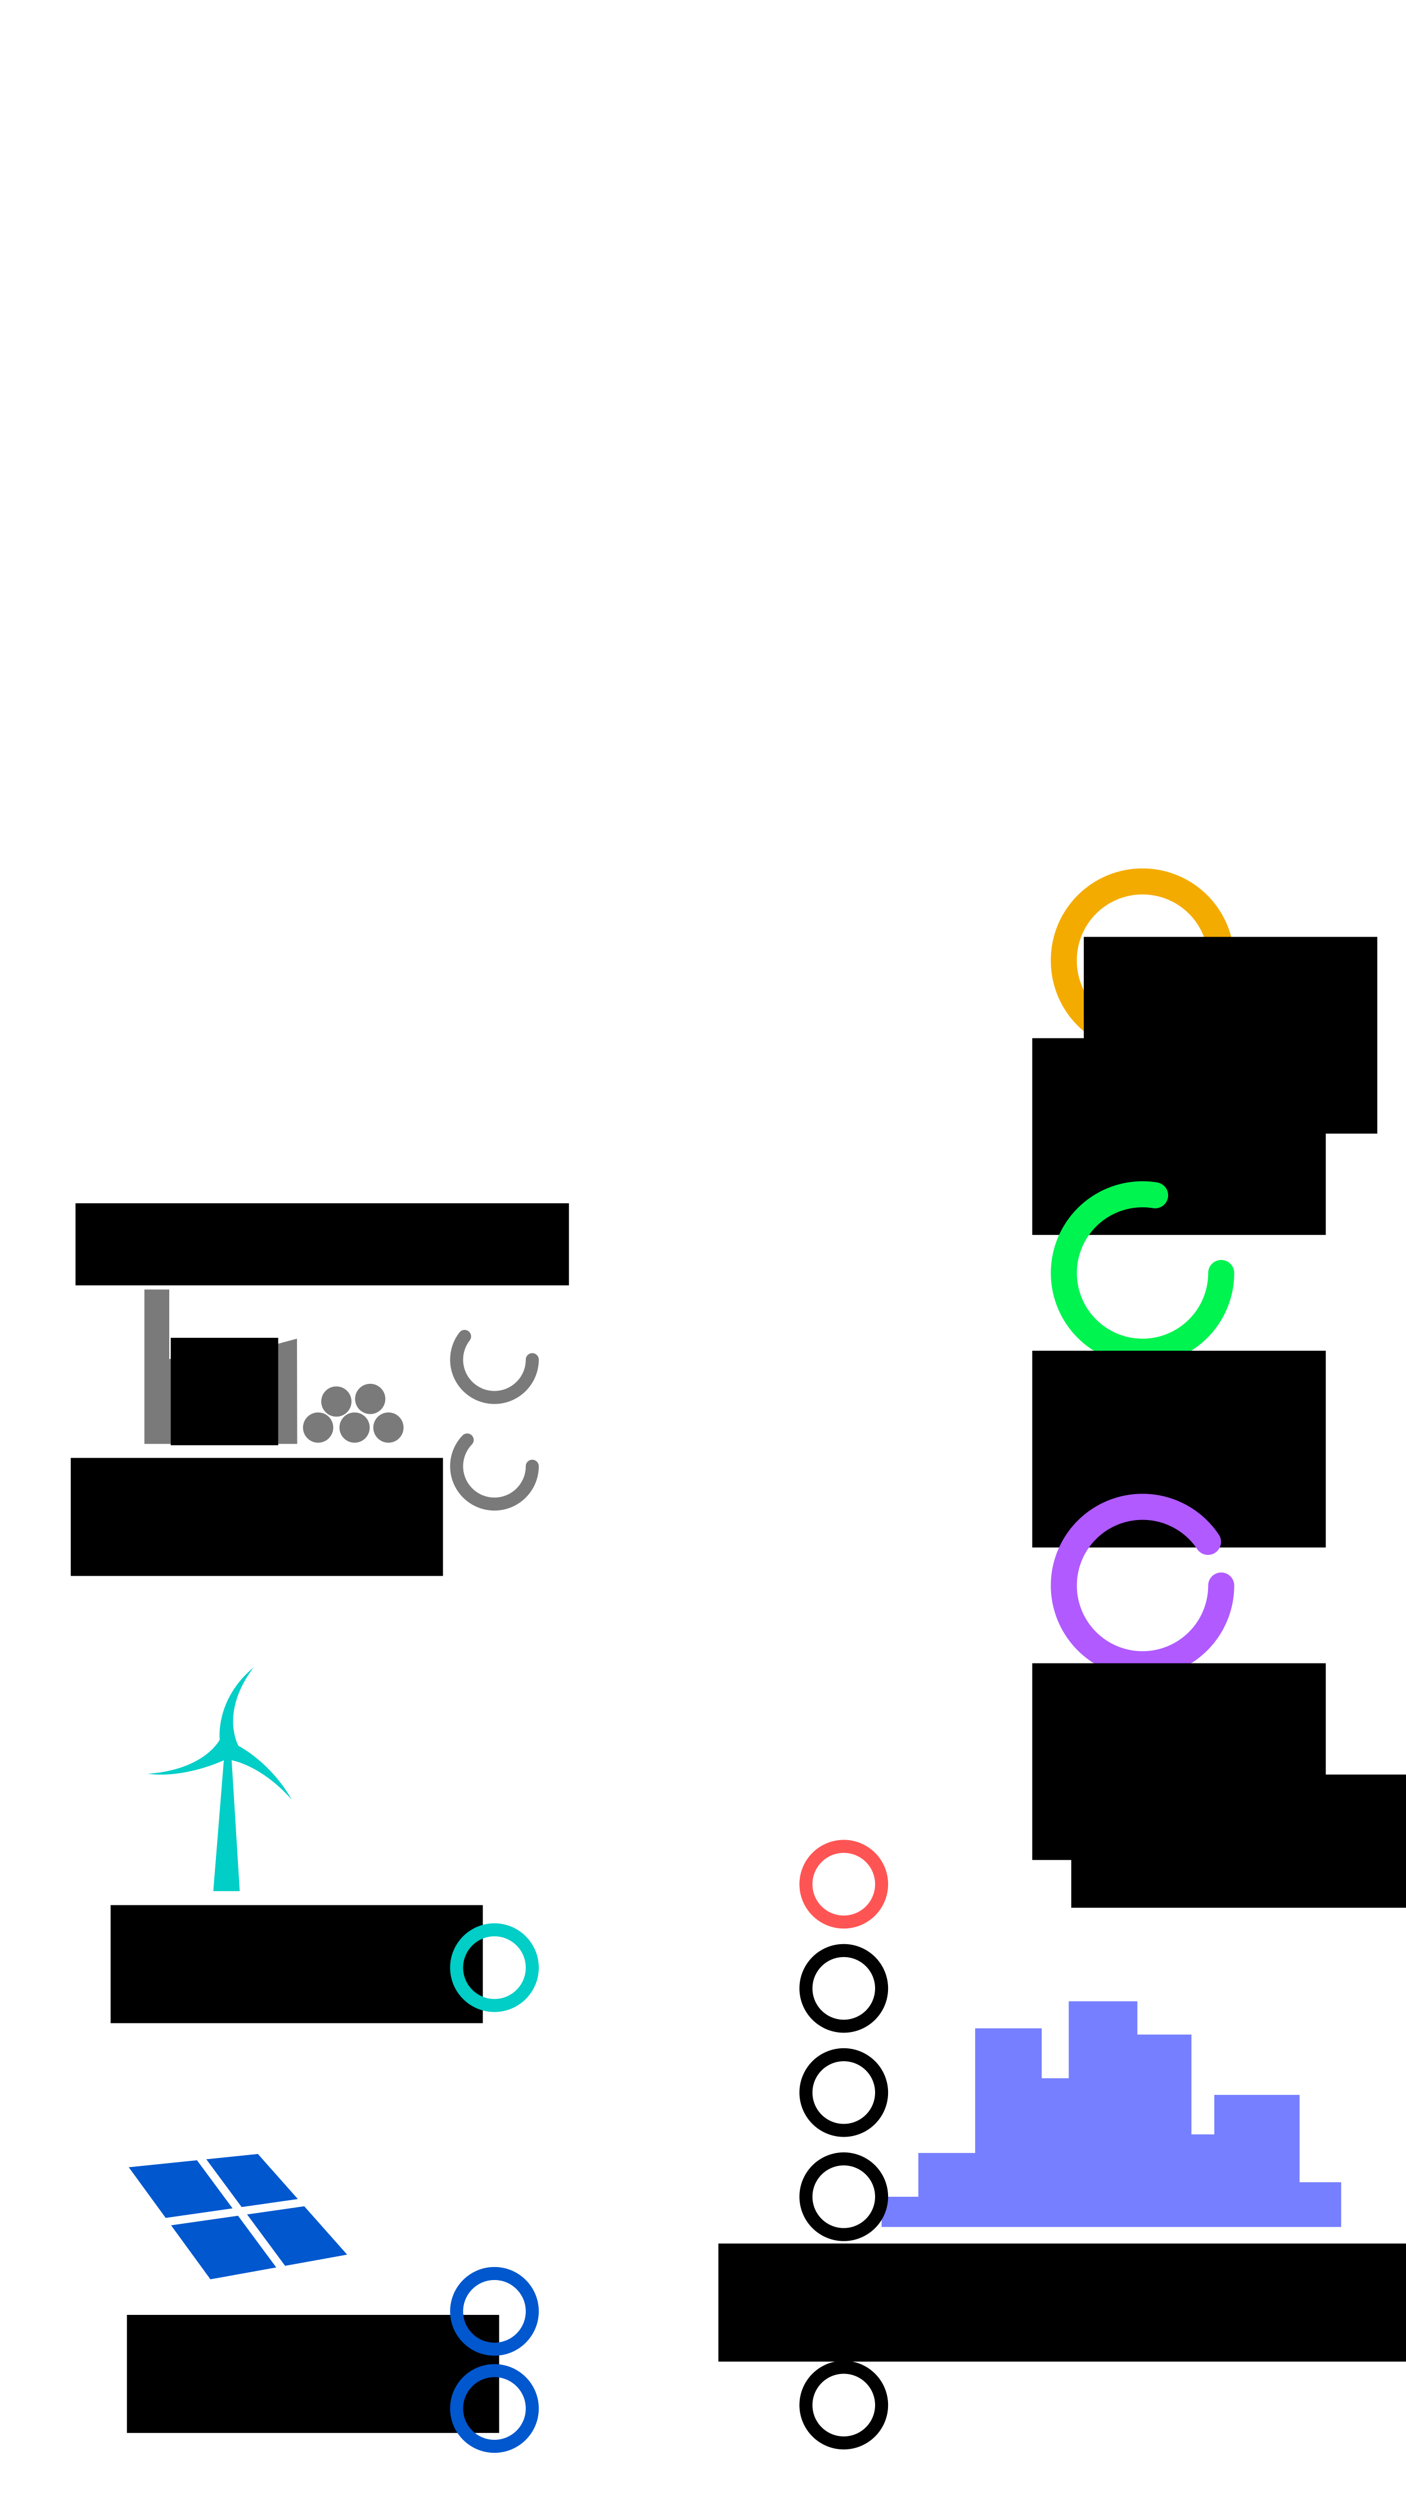 <?xml version="1.0" encoding="UTF-8" standalone="no"?>
<!-- Created with Inkscape (http://www.inkscape.org/) -->

<svg
   xmlns:dc="http://purl.org/dc/elements/1.1/"
   xmlns:cc="http://creativecommons.org/ns#"
   xmlns:rdf="http://www.w3.org/1999/02/22-rdf-syntax-ns#"
   xmlns:svg="http://www.w3.org/2000/svg"
   xmlns="http://www.w3.org/2000/svg"
   xmlns:sodipodi="http://sodipodi.sourceforge.net/DTD/sodipodi-0.dtd"
   xmlns:inkscape="http://www.inkscape.org/namespaces/inkscape"
   width="1080"
   height="1920"
   id="svg2"
   version="1.1"
   inkscape:version="0.48.4 r9939"
   sodipodi:docname="Mockup2.svg">
  <defs
     id="defs4">
    <filter
       id="filter4034"
       inkscape:label="Drop Shadow"
       color-interpolation-filters="sRGB">
      <feFlood
         id="feFlood4036"
         flood-opacity="0.4"
         flood-color="rgb(0,0,0)"
         result="flood" />
      <feComposite
         id="feComposite4038"
         in2="SourceGraphic"
         in="flood"
         operator="in"
         result="composite1" />
      <feGaussianBlur
         id="feGaussianBlur4040"
         stdDeviation="10"
         result="blur" />
      <feOffset
         id="feOffset4042"
         dx="0"
         dy="10"
         result="offset" />
      <feComposite
         id="feComposite4044"
         in2="offset"
         in="SourceGraphic"
         operator="over"
         result="composite2" />
    </filter>
  </defs>
  <sodipodi:namedview
     id="base"
     pagecolor="#ffffff"
     bordercolor="#666666"
     borderopacity="1.0"
     inkscape:pageopacity="0.0"
     inkscape:pageshadow="2"
     inkscape:zoom="0.30542708"
     inkscape:cx="842.04973"
     inkscape:cy="770.5614"
     inkscape:document-units="px"
     inkscape:current-layer="layer1"
     showgrid="false"
     inkscape:window-width="1600"
     inkscape:window-height="877"
     inkscape:window-x="-8"
     inkscape:window-y="1912"
     inkscape:window-maximized="1"
     inkscape:object-paths="true"
     inkscape:snap-intersection-paths="false"
     inkscape:object-nodes="true"
     inkscape:snap-smooth-nodes="false"
     inkscape:snap-midpoints="false"
     inkscape:snap-nodes="true"
     inkscape:snap-bbox="true"
     inkscape:snap-bbox-midpoints="true"
     inkscape:snap-bbox-edge-midpoints="false"
     inkscape:snap-center="true"
     inkscape:snap-object-midpoints="true"
     showguides="false"
     inkscape:guide-bbox="true">
    <sodipodi:guide
       orientation="1,0"
       position="379.796,581.153"
       id="guide4046" />
  </sodipodi:namedview>
  <g
     inkscape:label="Layer 1"
     inkscape:groupmode="layer"
     id="layer1"
     transform="translate(0,867.638)">
    <rect
       style="color:#000000;fill:#ffffff;fill-opacity:1;stroke:none;stroke-width:5;marker:none;visibility:visible;display:inline;overflow:visible;filter:url(#filter4034);enable-background:accumulate"
       id="rect3939"
       width="371.918"
       height="299.859"
       x="59.101"
       y="43.725"
       ry="32.543" />
    <g
       transform="translate(-652.881,7.68)"
       id="g3812">
      <path
         inkscape:connector-curvature="0"
         id="path2985"
         d="m 751.785,788.964 62.718,86.056 105.017,-18.961 -68.553,-77.304 z"
         style="fill:#0057ce;fill-opacity:1;stroke:none" />
      <path
         sodipodi:nodetypes="cccc"
         inkscape:connector-curvature="0"
         d="m 914.685,1679.416 -162.714,23.245 m 36.785,-77.504 96.873,130.967"
         style="fill:none;stroke:#ffffff;stroke-width:6.2;stroke-linecap:butt;stroke-linejoin:miter;stroke-miterlimit:4;stroke-opacity:1;stroke-dasharray:none"
         id="path2991"
         transform="translate(0,-867.638)" />
    </g>
    <path
       sodipodi:nodetypes="cccccccccc"
       inkscape:connector-curvature="0"
       id="path3774"
       d="m 171.929,484.11 -8.093,100.486 20.299,0 -6.205,-100.486 c 0,0 22.47,3.479 46.109,30.193 -16.299,-28.88 -40.886,-41.282 -40.886,-41.282 0,0 -14.712,-25.182 11.616,-60.2 -29.843,24.969 -25.959,55.403 -25.959,55.403 0,0 -11.102,23.063 -55.252,26.276 28.729,3.793 58.372,-10.389 58.372,-10.389 z"
       style="fill:#00cec7;fill-opacity:1;stroke:none" />
    <path
       sodipodi:nodetypes="ccccccccc"
       inkscape:connector-curvature="0"
       id="path3810"
       d="m 228.295,241.171 -117.387,0 0,-118.549 19.109,0 0,53.463 48.071,-13.953 0,11.628 50.039,-13.408 z"
       style="fill:#7a7a7a;fill-opacity:1;stroke:none" />
    <flowRoot
       xml:space="preserve"
       id="flowRoot3762"
       style="font-size:72px;font-style:normal;font-variant:normal;font-weight:normal;font-stretch:normal;text-align:start;line-height:125%;letter-spacing:0px;word-spacing:0px;writing-mode:lr-tb;text-anchor:start;fill:#000000;fill-opacity:1;stroke:none;font-family:Roboto;-inkscape-font-specification:Roboto"
       transform="translate(-609.152,-905.383)"><flowRegion
         id="flowRegion3764"><rect
           id="rect3766"
           width="285.912"
           height="90.655"
           x="706.644"
           y="1815.398"
           style="font-size:72px;font-style:normal;font-variant:normal;font-weight:normal;font-stretch:normal;text-align:start;line-height:125%;writing-mode:lr-tb;text-anchor:start;font-family:Roboto;-inkscape-font-specification:Roboto" /></flowRegion><flowPara
         id="flowPara3768"
         style="font-size:72px;font-style:normal;font-variant:normal;font-weight:normal;font-stretch:normal;text-align:start;line-height:125%;writing-mode:lr-tb;text-anchor:start;font-family:Roboto;-inkscape-font-specification:Roboto">Solar</flowPara></flowRoot>    <flowRoot
       transform="translate(-621.679,-1220.053)"
       style="font-size:72px;font-style:normal;font-variant:normal;font-weight:normal;font-stretch:normal;text-align:start;line-height:125%;letter-spacing:0px;word-spacing:0px;writing-mode:lr-tb;text-anchor:start;color:#000000;fill:#000000;fill-opacity:1;fill-rule:nonzero;stroke:none;marker:none;visibility:visible;display:inline;overflow:visible;enable-background:accumulate;font-family:Roboto;-inkscape-font-specification:Roboto"
       id="flowRoot3776"
       xml:space="preserve"><flowRegion
         id="flowRegion3778"><rect
           y="1815.398"
           x="706.644"
           height="90.655"
           width="285.912"
           id="rect3780"
           style="font-size:72px;font-style:normal;font-variant:normal;font-weight:normal;font-stretch:normal;text-align:start;line-height:125%;writing-mode:lr-tb;text-anchor:start;color:#000000;fill:#000000;fill-opacity:1;fill-rule:nonzero;stroke:none;marker:none;visibility:visible;display:inline;overflow:visible;enable-background:accumulate;font-family:Roboto;-inkscape-font-specification:Roboto" /></flowRegion><flowPara
         style="font-size:72px;font-style:normal;font-variant:normal;font-weight:normal;font-stretch:normal;text-align:start;line-height:125%;writing-mode:lr-tb;text-anchor:start;color:#000000;fill:#000000;fill-opacity:1;fill-rule:nonzero;stroke:none;marker:none;visibility:visible;display:inline;overflow:visible;enable-background:accumulate;font-family:Roboto;-inkscape-font-specification:Roboto"
         id="flowPara3782">Wind</flowPara></flowRoot>    <flowRoot
       xml:space="preserve"
       id="flowRoot3784"
       style="font-size:72px;font-style:normal;font-variant:normal;font-weight:normal;font-stretch:normal;text-align:start;line-height:125%;letter-spacing:0px;word-spacing:0px;writing-mode:lr-tb;text-anchor:start;fill:#000000;fill-opacity:1;stroke:none;font-family:Roboto;-inkscape-font-specification:Roboto"
       transform="translate(-652.302,-1563.478)"><flowRegion
         id="flowRegion3786"><rect
           id="rect3788"
           width="285.912"
           height="90.655"
           x="706.644"
           y="1815.398"
           style="font-size:72px" /></flowRegion><flowPara
         id="flowPara3790"
         style="font-size:72px;text-align:center;text-anchor:middle">Fossil</flowPara></flowRoot>    <path
       style="fill:#757fff;fill-opacity:1;stroke:none"
       d="m 1030.194,842.498 0,-34.343 -31.947,0 0,-67.088 -65.491,0 0,30.349 -17.571,0 0,-76.672 -41.531,0 0,-25.557 -52.712,0 0,59.101 -20.765,0 0,-38.336 -51.115,0 0,95.733 -43.652,0 0,33.605 -28.228,0 0,23.207 z"
       id="path3903"
       inkscape:connector-curvature="0"
       sodipodi:nodetypes="ccccccccccccccccccccc" />
    <flowRoot
       xml:space="preserve"
       id="flowRoot3905"
       style="font-size:72px;font-style:normal;font-variant:normal;font-weight:normal;font-stretch:normal;text-align:center;line-height:125%;letter-spacing:0px;word-spacing:0px;writing-mode:lr-tb;text-anchor:middle;color:#000000;fill:#000000;fill-opacity:1;fill-rule:nonzero;stroke:none;marker:none;visibility:visible;display:inline;overflow:visible;enable-background:accumulate;font-family:Roboto;-inkscape-font-specification:Roboto"
       transform="translate(-154.828,-960.172)"><flowRegion
         id="flowRegion3907"><rect
           style="font-size:72px;font-style:normal;font-variant:normal;font-weight:normal;font-stretch:normal;text-align:center;line-height:125%;writing-mode:lr-tb;text-anchor:middle;color:#000000;fill:#000000;fill-opacity:1;fill-rule:nonzero;stroke:none;marker:none;visibility:visible;display:inline;overflow:visible;enable-background:accumulate;font-family:Roboto;-inkscape-font-specification:Roboto"
           id="rect3909"
           width="634.585"
           height="90.655"
           x="706.644"
           y="1815.398" /></flowRegion><flowPara
         id="flowPara3911"
         style="font-size:72px;font-style:normal;font-variant:normal;font-weight:normal;font-stretch:normal;text-align:center;line-height:125%;writing-mode:lr-tb;text-anchor:middle;color:#000000;fill:#000000;fill-opacity:1;fill-rule:nonzero;stroke:none;marker:none;visibility:visible;display:inline;overflow:visible;enable-background:accumulate;font-family:Roboto;-inkscape-font-specification:Roboto">City 3</flowPara></flowRoot>    <path
       sodipodi:type="arc"
       style="color:#000000;fill:none;stroke:#000000;stroke-width:10;stroke-opacity:1;marker:none;visibility:visible;display:inline;overflow:visible;enable-background:accumulate"
       id="path3913"
       sodipodi:cx="426.54315"
       sodipodi:cy="414.89542"
       sodipodi:rx="29.056072"
       sodipodi:ry="29.056072"
       d="m 455.599,414.895 a 29.056,29.056 0 1 1 -58.112,0 29.056,29.056 0 1 1 58.112,0 z"
       transform="matrix(0,1,-1,0,1063.022,232.748)" />
    <path
       transform="matrix(0,1,-1,0,1063.022,312.748)"
       d="m 455.599,414.895 a 29.056,29.056 0 1 1 -58.112,0 29.056,29.056 0 1 1 58.112,0 z"
       sodipodi:ry="29.056072"
       sodipodi:rx="29.056072"
       sodipodi:cy="414.89542"
       sodipodi:cx="426.54315"
       id="path3915"
       style="color:#000000;fill:none;stroke:#000000;stroke-width:10;stroke-opacity:1;marker:none;visibility:visible;display:inline;overflow:visible;enable-background:accumulate"
       sodipodi:type="arc" />
    <path
       sodipodi:type="arc"
       style="color:#000000;fill:none;stroke:#000000;stroke-width:10;stroke-opacity:1;marker:none;visibility:visible;display:inline;overflow:visible;enable-background:accumulate"
       id="path3917"
       sodipodi:cx="426.54315"
       sodipodi:cy="414.89542"
       sodipodi:rx="29.056072"
       sodipodi:ry="29.056072"
       d="m 455.599,414.895 a 29.056,29.056 0 1 1 -58.112,0 29.056,29.056 0 1 1 58.112,0 z"
       transform="matrix(0,1,-1,0,1063.022,392.748)" />
    <path
       transform="matrix(0,1,-1,0,1063.022,472.748)"
       d="m 455.599,414.895 a 29.056,29.056 0 1 1 -58.112,0 29.056,29.056 0 1 1 58.112,0 z"
       sodipodi:ry="29.056072"
       sodipodi:rx="29.056072"
       sodipodi:cy="414.89542"
       sodipodi:cx="426.54315"
       id="path3919"
       style="color:#000000;fill:none;stroke:#000000;stroke-width:10;stroke-opacity:1;marker:none;visibility:visible;display:inline;overflow:visible;enable-background:accumulate"
       sodipodi:type="arc" />
    <path
       sodipodi:type="arc"
       style="color:#000000;fill:none;stroke:#000000;stroke-width:10;stroke-opacity:1;marker:none;visibility:visible;display:inline;overflow:visible;enable-background:accumulate"
       id="path3921"
       sodipodi:cx="426.54315"
       sodipodi:cy="414.89542"
       sodipodi:rx="29.056072"
       sodipodi:ry="29.056072"
       d="m 455.599,414.895 a 29.056,29.056 0 1 1 -58.112,0 29.056,29.056 0 1 1 58.112,0 z"
       transform="matrix(0,1,-1,0,1063.022,552.747)" />
    <path
       transform="translate(-46.747,228.479)"
       d="m 455.599,414.895 c 0,16.047 -13.009,29.056 -29.056,29.056 -16.047,0 -29.056,-13.009 -29.056,-29.056 0,-16.047 13.009,-29.056 29.056,-29.056 16.047,0 29.056,13.009 29.056,29.056 z"
       sodipodi:ry="29.056072"
       sodipodi:rx="29.056072"
       sodipodi:cy="414.89542"
       sodipodi:cx="426.54315"
       id="path3925"
       style="color:#000000;fill:none;stroke:#00cec7;stroke-width:10;stroke-opacity:1;marker:none;visibility:visible;display:inline;overflow:visible;enable-background:accumulate"
       sodipodi:type="arc" />
    <path
       transform="translate(-46.747,566.993)"
       d="m 455.599,414.895 c 0,16.047 -13.009,29.056 -29.056,29.056 -16.047,0 -29.056,-13.009 -29.056,-29.056 0,-16.047 13.009,-29.056 29.056,-29.056 16.047,0 29.056,13.009 29.056,29.056 z"
       sodipodi:ry="29.056072"
       sodipodi:rx="29.056072"
       sodipodi:cy="414.89542"
       sodipodi:cx="426.54315"
       id="path3929"
       style="color:#000000;fill:none;stroke:#0057ce;stroke-width:10;stroke-opacity:1;marker:none;visibility:visible;display:inline;overflow:visible;enable-background:accumulate"
       sodipodi:type="arc" />
    <path
       sodipodi:type="arc"
       style="color:#000000;fill:none;stroke:#0057ce;stroke-width:10;stroke-opacity:1;marker:none;visibility:visible;display:inline;overflow:visible;enable-background:accumulate"
       id="path3931"
       sodipodi:cx="426.54315"
       sodipodi:cy="414.89542"
       sodipodi:rx="29.056072"
       sodipodi:ry="29.056072"
       d="m 455.599,414.895 c 0,16.047 -13.009,29.056 -29.056,29.056 -16.047,0 -29.056,-13.009 -29.056,-29.056 0,-16.047 13.009,-29.056 29.056,-29.056 16.047,0 29.056,13.009 29.056,29.056 z"
       transform="translate(-46.747,492.4)" />
    <path
       sodipodi:type="arc"
       style="color:#000000;fill:#7a7a7a;fill-opacity:1;fill-rule:nonzero;stroke:none;stroke-width:10;marker:none;visibility:visible;display:inline;overflow:visible;enable-background:accumulate"
       id="path3937"
       sodipodi:cx="291.72296"
       sodipodi:cy="1682.9025"
       sodipodi:rx="6.9734573"
       sodipodi:ry="6.9734573"
       d="m 298.696,1682.902 c 0,3.851 -3.122,6.973 -6.973,6.973 -3.851,0 -6.973,-3.122 -6.973,-6.973 0,-3.851 3.122,-6.973 6.973,-6.973 3.851,0 6.973,3.122 6.973,6.973 z"
       transform="matrix(1.667,0,0,1.667,-213.934,-2576.764)" />
    <path
       transform="matrix(1.667,0,0,1.667,-201.934,-2598.764)"
       d="m 298.696,1682.902 c 0,3.851 -3.122,6.973 -6.973,6.973 -3.851,0 -6.973,-3.122 -6.973,-6.973 0,-3.851 3.122,-6.973 6.973,-6.973 3.851,0 6.973,3.122 6.973,6.973 z"
       sodipodi:ry="6.9734573"
       sodipodi:rx="6.9734573"
       sodipodi:cy="1682.9025"
       sodipodi:cx="291.72296"
       id="path3941"
       style="color:#000000;fill:#7a7a7a;fill-opacity:1;fill-rule:nonzero;stroke:none;stroke-width:10;marker:none;visibility:visible;display:inline;overflow:visible;enable-background:accumulate"
       sodipodi:type="arc" />
    <path
       sodipodi:type="arc"
       style="color:#000000;fill:#7a7a7a;fill-opacity:1;fill-rule:nonzero;stroke:none;stroke-width:10;marker:none;visibility:visible;display:inline;overflow:visible;enable-background:accumulate"
       id="path3943"
       sodipodi:cx="291.72296"
       sodipodi:cy="1682.9025"
       sodipodi:rx="6.9734573"
       sodipodi:ry="6.9734573"
       d="m 298.696,1682.902 c 0,3.851 -3.122,6.973 -6.973,6.973 -3.851,0 -6.973,-3.122 -6.973,-6.973 0,-3.851 3.122,-6.973 6.973,-6.973 3.851,0 6.973,3.122 6.973,6.973 z"
       transform="matrix(1.667,0,0,1.667,-187.934,-2576.764)" />
    <path
       sodipodi:type="arc"
       style="color:#000000;fill:#7a7a7a;fill-opacity:1;fill-rule:nonzero;stroke:none;stroke-width:10;marker:none;visibility:visible;display:inline;overflow:visible;enable-background:accumulate"
       id="path3945"
       sodipodi:cx="291.72296"
       sodipodi:cy="1682.9025"
       sodipodi:rx="6.9734573"
       sodipodi:ry="6.9734573"
       d="m 298.696,1682.902 c 0,3.851 -3.122,6.973 -6.973,6.973 -3.851,0 -6.973,-3.122 -6.973,-6.973 0,-3.851 3.122,-6.973 6.973,-6.973 3.851,0 6.973,3.122 6.973,6.973 z"
       transform="matrix(1.667,0,0,1.667,-241.934,-2576.764)" />
    <path
       transform="matrix(1.667,0,0,1.667,-227.934,-2596.764)"
       d="m 298.696,1682.902 c 0,3.851 -3.122,6.973 -6.973,6.973 -3.851,0 -6.973,-3.122 -6.973,-6.973 0,-3.851 3.122,-6.973 6.973,-6.973 3.851,0 6.973,3.122 6.973,6.973 z"
       sodipodi:ry="6.9734573"
       sodipodi:rx="6.9734573"
       sodipodi:cy="1682.9025"
       sodipodi:cx="291.72296"
       id="path3947"
       style="color:#000000;fill:#7a7a7a;fill-opacity:1;fill-rule:nonzero;stroke:none;stroke-width:10;marker:none;visibility:visible;display:inline;overflow:visible;enable-background:accumulate"
       sodipodi:type="arc" />
    <flowRoot
       xml:space="preserve"
       id="flowRoot3951"
       style="font-size:72px;font-style:normal;font-variant:normal;font-weight:normal;font-stretch:normal;text-align:start;line-height:125%;letter-spacing:0px;word-spacing:0px;writing-mode:lr-tb;text-anchor:start;fill:#000000;fill-opacity:1;stroke:none;font-family:Roboto;-inkscape-font-specification:Roboto"><flowRegion
         id="flowRegion3953"><rect
           id="rect3955"
           width="77.87"
           height="73.221"
           x="326.59"
           y="1710.796"
           style="font-size:72px" /></flowRegion><flowPara
         id="flowPara3957" /></flowRoot>    <flowRoot
       xml:space="preserve"
       id="flowRoot3959"
       style="font-size:12px;font-style:normal;font-variant:normal;font-weight:normal;font-stretch:normal;text-align:start;line-height:125%;letter-spacing:0px;word-spacing:0px;writing-mode:lr-tb;text-anchor:start;fill:#000000;fill-opacity:1;stroke:none;font-family:Roboto;-inkscape-font-specification:Roboto"
       transform="translate(-202.393,-1556.917)"><flowRegion
         id="flowRegion3961"><rect
           id="rect3963"
           width="82.519"
           height="82.519"
           x="333.564"
           y="1716.608" /></flowRegion><flowPara
         id="flowPara3965"
         style="font-size:72px">x5</flowPara></flowRoot>    <flowRoot
       transform="translate(-648.626,-1759.006)"
       style="font-size:72px;font-style:normal;font-variant:normal;font-weight:normal;font-stretch:normal;text-align:start;line-height:125%;letter-spacing:0px;word-spacing:0px;writing-mode:lr-tb;text-anchor:start;fill:#000000;fill-opacity:1;stroke:none;font-family:Roboto;-inkscape-font-specification:Roboto"
       id="flowRoot3967"
       xml:space="preserve"><flowRegion
         id="flowRegion3969"><rect
           style="font-size:72px"
           y="1815.398"
           x="706.644"
           height="63.03"
           width="379.001"
           id="rect3971" /></flowRegion><flowPara
         style="font-size:48px;text-align:center;text-anchor:middle"
         id="flowPara3973">Tap for power</flowPara></flowRoot>    <path
       sodipodi:type="arc"
       style="color:#000000;fill:none;stroke:#7a7a7a;stroke-width:10;stroke-linecap:round;stroke-opacity:1;marker:none;visibility:visible;display:inline;overflow:visible;enable-background:accumulate"
       id="path3975"
       sodipodi:cx="426.54315"
       sodipodi:cy="414.89542"
       sodipodi:rx="29.056072"
       sodipodi:ry="29.056072"
       d="m 455.599,414.895 c 0,16.047 -13.009,29.056 -29.056,29.056 -16.047,0 -29.056,-13.009 -29.056,-29.056 0,-6.461 2.154,-12.738 6.121,-17.839"
       transform="translate(-46.747,-238.436)"
       sodipodi:start="0"
       sodipodi:end="3.8026358"
       sodipodi:open="true" />
    <path
       transform="translate(-46.747,-156.584)"
       d="m 455.599,414.895 c 0,16.047 -13.009,29.056 -29.056,29.056 -16.047,0 -29.056,-13.009 -29.056,-29.056 0,-7.52 2.915,-14.747 8.133,-20.162"
       sodipodi:ry="29.056072"
       sodipodi:rx="29.056072"
       sodipodi:cy="414.89542"
       sodipodi:cx="426.54315"
       id="path3979"
       style="color:#000000;fill:none;stroke:#7a7a7a;stroke-width:10;stroke-linecap:round;stroke-opacity:1;marker:none;visibility:visible;display:inline;overflow:visible;enable-background:accumulate"
       sodipodi:type="arc"
       sodipodi:start="0"
       sodipodi:end="3.9084744"
       sodipodi:open="true" />
    <flowRoot
       xml:space="preserve"
       id="flowRoot3983"
       style="font-size:48px;font-style:normal;font-variant:normal;font-weight:normal;font-stretch:normal;text-align:start;line-height:125%;letter-spacing:0px;word-spacing:0px;writing-mode:lr-tb;text-anchor:start;fill:#000000;fill-opacity:1;stroke:none;font-family:Roboto;-inkscape-font-specification:Roboto"><flowRegion
         id="flowRegion3985"><rect
           id="rect3987"
           width="267.316"
           height="102.277"
           x="822.868"
           y="495.09"
           style="font-size:48px" /></flowRegion><flowPara
         id="flowPara3989" /></flowRoot>    <path
       sodipodi:type="arc"
       style="color:#000000;fill:none;stroke:#f4ab00;stroke-width:20;stroke-linecap:round;stroke-linejoin:miter;stroke-miterlimit:4;stroke-opacity:1;stroke-dasharray:none;stroke-dashoffset:0;marker:none;visibility:visible;display:inline;overflow:visible;enable-background:accumulate"
       id="path4032"
       sodipodi:cx="957.68817"
       sodipodi:cy="622.93689"
       sodipodi:rx="60.436634"
       sodipodi:ry="60.436634"
       d="m 1018.125,622.937 a 60.437,60.437 0 1 1 -120.873,0 60.437,60.437 0 1 1 120.873,0 z"
       transform="translate(-80.075,-753.015)" />
    <flowRoot
       xml:space="preserve"
       id="flowRoot4034"
       style="font-size:12px;font-style:normal;font-variant:normal;font-weight:normal;font-stretch:normal;text-align:start;line-height:125%;letter-spacing:0px;word-spacing:0px;writing-mode:lr-tb;text-anchor:start;fill:#000000;fill-opacity:1;stroke:none;font-family:Roboto;-inkscape-font-specification:Roboto"
       transform="translate(-64.833,-618.946)"><flowRegion
         id="flowRegion4036"><rect
           id="rect4038"
           width="225.475"
           height="151.092"
           x="857.735"
           y="548.553" /></flowRegion><flowPara
         id="flowPara4040"
         style="font-size:64px">City 1</flowPara></flowRoot>    <flowRoot
       transform="translate(-25.246,-696.744)"
       style="font-size:12px;font-style:normal;font-variant:normal;font-weight:normal;font-stretch:normal;text-align:start;line-height:125%;letter-spacing:0px;word-spacing:0px;writing-mode:lr-tb;text-anchor:start;fill:#000000;fill-opacity:1;stroke:none;font-family:Roboto;-inkscape-font-specification:Roboto"
       id="flowRoot4042"
       xml:space="preserve"><flowRegion
         id="flowRegion4044"><rect
           y="548.553"
           x="857.735"
           height="151.092"
           width="225.475"
           id="rect4046" /></flowRegion><flowPara
         style="font-size:32px"
         id="flowPara4048">SEND</flowPara></flowRoot>    <path
       transform="translate(-80.075,-513.015)"
       d="M 1018.125,622.937 A 60.437,60.437 0 1 1 967.362,563.28"
       sodipodi:ry="60.436634"
       sodipodi:rx="60.436634"
       sodipodi:cy="622.93689"
       sodipodi:cx="957.68817"
       id="path4050"
       style="color:#000000;fill:none;stroke:#00f450;stroke-width:20;stroke-linecap:round;stroke-linejoin:miter;stroke-miterlimit:4;stroke-opacity:1;stroke-dasharray:none;stroke-dashoffset:0;marker:none;visibility:visible;display:inline;overflow:visible;enable-background:accumulate"
       sodipodi:type="arc"
       sodipodi:start="0"
       sodipodi:end="4.8731517"
       sodipodi:open="true" />
    <flowRoot
       transform="translate(-64.833,-378.946)"
       style="font-size:12px;font-style:normal;font-variant:normal;font-weight:normal;font-stretch:normal;text-align:start;line-height:125%;letter-spacing:0px;word-spacing:0px;writing-mode:lr-tb;text-anchor:start;fill:#000000;fill-opacity:1;stroke:none;font-family:Roboto;-inkscape-font-specification:Roboto"
       id="flowRoot4052"
       xml:space="preserve"><flowRegion
         id="flowRegion4054"><rect
           y="548.553"
           x="857.735"
           height="151.092"
           width="225.475"
           id="rect4056" /></flowRegion><flowPara
         style="font-size:64px"
         id="flowPara4068">City 2</flowPara></flowRoot>    <path
       sodipodi:type="arc"
       style="color:#000000;fill:none;stroke:#b05aff;stroke-width:20;stroke-linecap:round;stroke-linejoin:miter;stroke-miterlimit:4;stroke-opacity:1;stroke-dasharray:none;stroke-dashoffset:0;marker:none;visibility:visible;display:inline;overflow:visible;enable-background:accumulate"
       id="path4072"
       sodipodi:cx="957.68817"
       sodipodi:cy="622.93689"
       sodipodi:rx="60.436634"
       sodipodi:ry="60.436634"
       d="m 1018.125,622.937 a 60.437,60.437 0 1 1 -10.15,-33.524"
       transform="translate(-80.075,-273.015)"
       sodipodi:start="0"
       sodipodi:end="5.6951827"
       sodipodi:open="true" />
    <flowRoot
       xml:space="preserve"
       id="flowRoot4074"
       style="font-size:12px;font-style:normal;font-variant:normal;font-weight:normal;font-stretch:normal;text-align:start;line-height:125%;letter-spacing:0px;word-spacing:0px;writing-mode:lr-tb;text-anchor:start;fill:#000000;fill-opacity:1;stroke:none;font-family:Roboto;-inkscape-font-specification:Roboto"
       transform="translate(-64.833,-138.946)"><flowRegion
         id="flowRegion4076"><rect
           id="rect4078"
           width="225.475"
           height="151.092"
           x="857.735"
           y="548.553" /></flowRegion><flowPara
         id="flowPara4080"
         style="font-size:64px">City 4</flowPara></flowRoot>    <path
       transform="matrix(0,1,-1,0,1063.022,152.748)"
       d="m 455.599,414.895 a 29.056,29.056 0 1 1 -58.112,0 29.056,29.056 0 1 1 58.112,0 z"
       sodipodi:ry="29.056072"
       sodipodi:rx="29.056072"
       sodipodi:cy="414.89542"
       sodipodi:cx="426.54315"
       id="path4138"
       style="color:#000000;fill:none;stroke:#ff5454;stroke-width:10;stroke-opacity:1;marker:none;visibility:visible;display:inline;overflow:visible;enable-background:accumulate"
       sodipodi:type="arc" />
  </g>
</svg>
